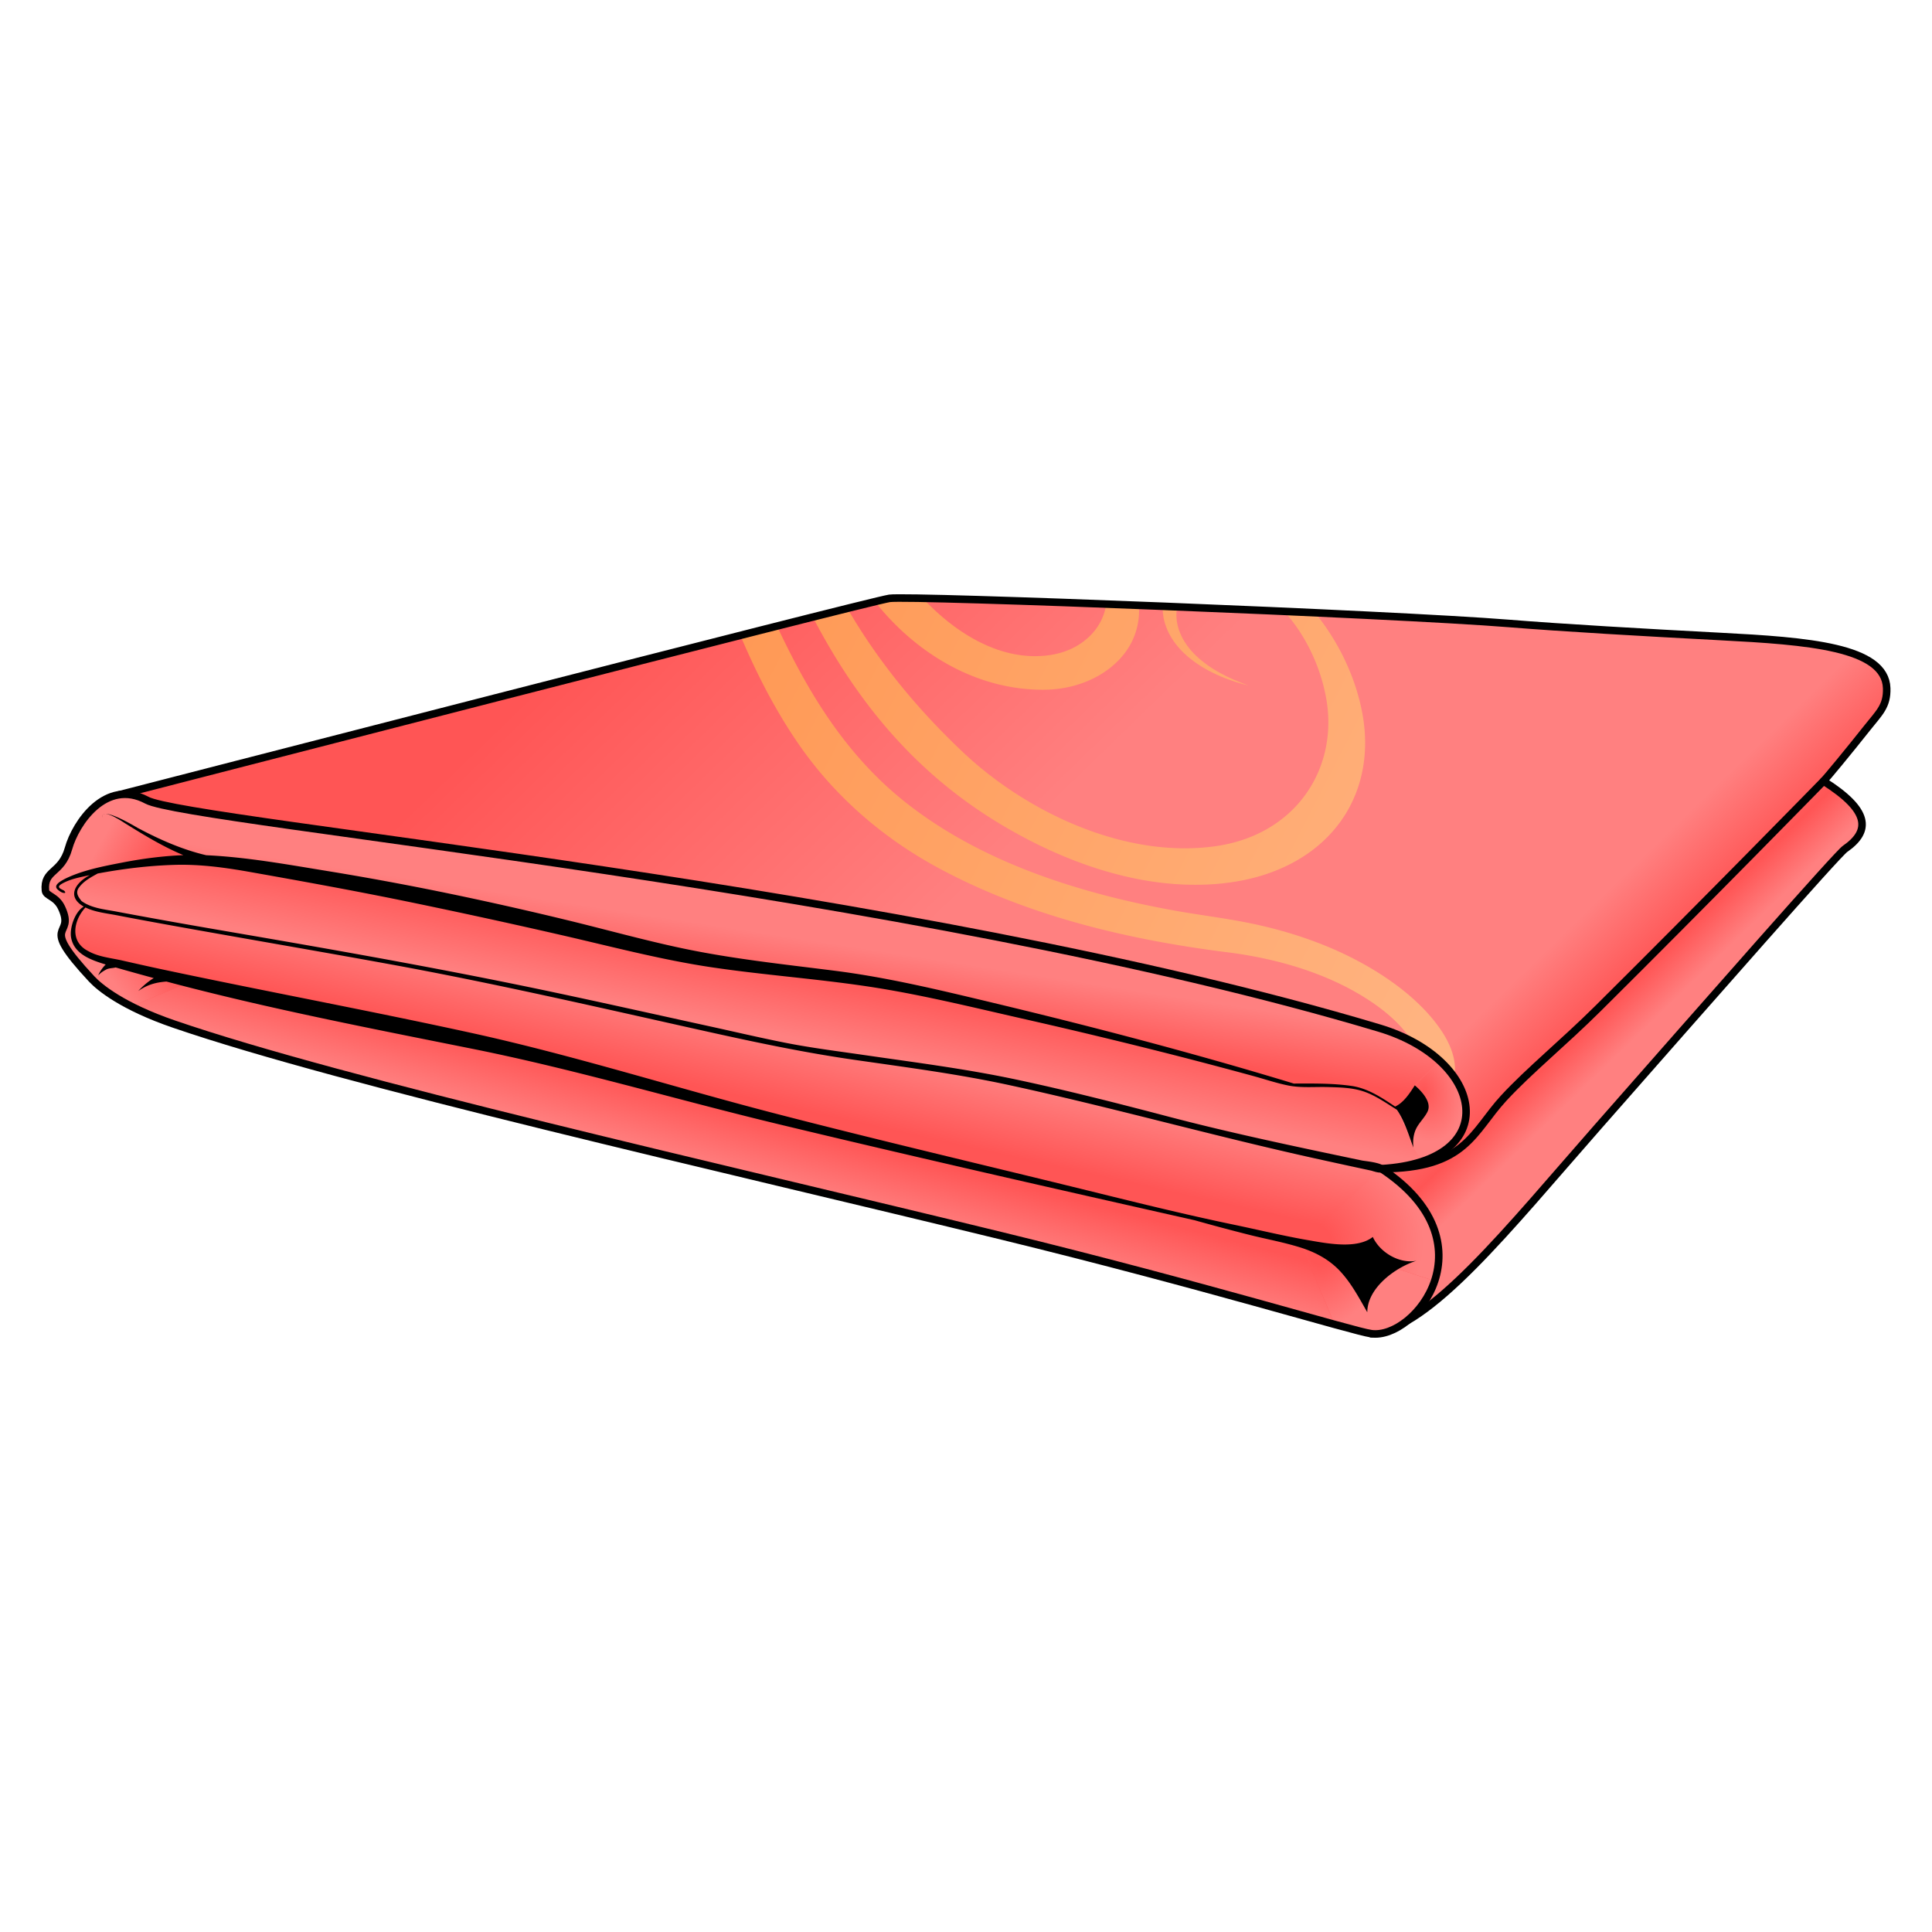 <svg xmlns="http://www.w3.org/2000/svg" xmlns:xlink="http://www.w3.org/1999/xlink" viewBox="0 0 256 256">
    <defs>
        <linearGradient id="linearGradient898">
            <stop offset="0" stop-color="#f95"/>
            <stop offset="1" stop-color="#ffb380"/>
        </linearGradient>
        <linearGradient id="innoGrad4">
            <stop offset="0" stop-color="#f55"/>
            <stop offset="1" stop-color="#ff8080"/>
        </linearGradient>
        <linearGradient id="innoGrad2">
            <stop offset="0" stop-color="#f55"/>
            <stop offset=".137" stop-color="#f55"/>
            <stop offset=".673" stop-color="#ff8080"/>
            <stop offset="1" stop-color="#ff8080"/>
        </linearGradient>
        <linearGradient id="innoGrad3">
            <stop offset="0" stop-color="#ff8080"/>
            <stop offset="1" stop-color="#f55"/>
        </linearGradient>
        <linearGradient id="innoGrad1">
            <stop offset="0" stop-color="#f55"/>
            <stop offset=".439" stop-color="#ff8080"/>
            <stop offset=".877" stop-color="#ff8080"/>
            <stop offset=".959" stop-color="#f55"/>
            <stop offset="1" stop-color="#ff8080"/>
        </linearGradient>
        <linearGradient id="linearGradient876" x1="102.559" x2="190.776" y1="48.1" y2="139.058" gradientTransform="matrix(1.064 0 0 1.064 -1.56 4.38)" gradientUnits="userSpaceOnUse" xlink:href="#innoGrad1"/>
        <linearGradient id="linearGradient933" x1="102.039" x2="104.168" y1="156.94" y2="148.847" gradientUnits="userSpaceOnUse" xlink:href="#innoGrad3"/>
        <radialGradient id="radialGradient945" cx="173.564" cy="158.82" r="8.745" fx="173.564" fy="158.82" gradientTransform="matrix(-.473 1.764 -1.437 -.385 485.444 -79.642)" gradientUnits="userSpaceOnUse" xlink:href="#innoGrad2"/>
        <radialGradient id="radialGradient965" cx="173.31" cy="165.338" r="8.793" fx="173.31" fy="165.338" gradientTransform="matrix(2.581 0 0 2.307 -273.95 -216.644)" gradientUnits="userSpaceOnUse" xlink:href="#innoGrad2"/>
        <linearGradient id="linearGradient973" x1="12.894" x2="18.558" y1="127.544" y2="122.961" gradientUnits="userSpaceOnUse" xlink:href="#innoGrad3"/>
        <linearGradient id="linearGradient983" x1="75.591" x2="73.458" y1="130.213" y2="139.85" gradientUnits="userSpaceOnUse" xlink:href="#innoGrad3"/>
        <linearGradient id="linearGradient991" x1="14.531" x2="20.994" y1="109.518" y2="113.162" gradientUnits="userSpaceOnUse" xlink:href="#innoGrad3"/>
        <linearGradient id="linearGradient999" x1="56.191" x2="58.084" y1="127.862" y2="118.274" gradientUnits="userSpaceOnUse" xlink:href="#innoGrad3"/>
        <radialGradient id="radialGradient1009" cx="186.336" cy="145.811" r="3.505" fx="186.336" fy="145.811" gradientTransform="matrix(.506 1.889 -1.351 .362 291.393 -260.23)" gradientUnits="userSpaceOnUse" xlink:href="#innoGrad4"/>
        <linearGradient id="linearGradient1037" x1="160.279" x2="159.073" y1="132.742" y2="140.548" gradientUnits="userSpaceOnUse" xlink:href="#innoGrad3"/>
        <linearGradient id="linearGradient900" x1="98.101" x2="190.491" y1="84.189" y2="131.705" gradientUnits="userSpaceOnUse" xlink:href="#linearGradient898"/>
    </defs>
    <path fill="url(#linearGradient876)" d="M15.853 105.297s99.222-25.613 102.015-26.012c2.793-.4 66.904 2.102 82.083 3.327 7.095.574 17.953 1.2 28.035 1.729 11.491.599 21.834 1.358 22.01 6.849.076 2.364-.993 3.258-2.525 5.19-2.572 3.245-5.372 6.638-5.852 7.12 6.118 3.858 6.318 6.586 2.86 8.98-1.022.708-17.435 19.411-32.717 36.788-11.947 13.586-22.295 26.716-30.056 27.455z"/>
    <path fill="url(#linearGradient900)" d="M175.812 93.052c1.36 9.042-4.254 17.614-14.804 19.081-12.033 1.673-25.059-4.568-33.424-12.475-5.981-5.653-11.117-11.854-15.303-19.04-1.331.33-2.865.714-4.581 1.145 5.582 10.723 13.06 20.171 24.213 27.042 5.378 3.313 11.61 6.148 18.188 7.541 6.448 1.367 12.78 1.156 17.816-.566 9.582-3.276 14.145-11.462 12.712-20.601-.719-4.587-2.826-9.53-6.183-13.74-.065-.083-.137-.163-.203-.244-1.344-.062-2.708-.124-4.087-.185 3.209 3.523 5.065 8.116 5.656 12.042zm-21.745-12.72a6.922 6.922 0 0 0 .28 2.203c1.286 4.377 6.216 7.12 11.057 8.289-2.677-.973-5.313-2.268-7.236-4.256-1.795-1.856-2.605-4.156-2.174-6.158l-1.927-.078zm-29.481 34.81c11.674 6.246 24.942 9.394 38.048 11.041 6.501.817 13.596 2.789 19.336 6.742 2.102 1.447 4.016 3.221 5.124 5.075 2.49 1.331 4.379 2.989 5.591 4.748.366-1.791-.206-3.942-1.672-6.144-3.262-4.901-9.44-8.901-15.6-11.371-3.188-1.279-6.461-2.222-9.722-2.892-3.358-.689-6.717-1.082-10.078-1.688-12.729-2.299-25.896-6.479-35.998-14.637-6.95-5.612-11.476-12.765-14.815-19.293a135.189 135.189 0 0 1-1.845-3.764l-4.854 1.23c2.159 5.109 4.695 10.057 7.848 14.59 4.259 6.124 10.364 11.936 18.637 16.363zm13.888-23.751c5.25-.066 9.805-2.724 11.593-6.558.672-1.441.943-3.018.854-4.625l-4.347-.167c-.441 3.34-3.297 6.099-7.299 6.735-6.52 1.037-12.663-2.865-16.99-7.501-2.457-.045-4.03-.046-4.417.01-.194.028-.869.181-1.929.436 5.529 6.992 13.635 11.782 22.535 11.67z"/>
    <path fill="none" stroke="#000" stroke-linecap="round" stroke-linejoin="round" stroke-miterlimit="10" d="M15.853 105.297s99.222-25.613 102.015-26.012c2.793-.4 66.904 2.102 82.083 3.327 7.095.574 17.953 1.2 28.035 1.729 11.491.599 21.834 1.358 22.01 6.849.076 2.364-.993 3.258-2.525 5.19-2.572 3.245-5.372 6.638-5.852 7.12 6.118 3.858 6.318 6.586 2.86 8.98-1.022.708-17.435 19.411-32.717 36.788-11.947 13.586-22.295 26.716-30.056 27.455z"/>
    <path fill="none" stroke="#000" stroke-linecap="round" stroke-linejoin="round" stroke-miterlimit="10" d="M241.619 103.5s-15.406 15.77-29.858 30.112c-4.603 4.569-9.127 8.235-12.501 11.886-4.124 4.464-4.993 9.357-16.224 9.357"/>
    <path fill="url(#linearGradient983)" d="M183.035 154.855c16.225-.931 13.751-14.425-.266-18.626-61.71-18.494-157.785-27.232-163.317-30.202-5.452-2.927-9.442 3.06-10.373 6.386-.955 3.412-3.325 2.794-3.06 5.588.072.748 1.406.732 2.129 2.262 1.974 4.192-3.325 1.597 3.99 9.446 1.088 1.168 4.15 3.668 10.905 5.987 22.604 7.762 72.237 18.922 109.72 28.073 26.621 6.5 46.512 12.62 48.942 12.953 5.851.798 16.092-12.155 1.33-21.867z"/>
    <path fill="url(#radialGradient965)" d="M190.1 169.73c1.446-4.353.316-10.019-7.065-14.875l-9.975 9.38z"/>
    <path fill="url(#radialGradient945)" d="M173.06 164.235l-.451 1.132 4.239 10.125-.073-.02c2.623.723 4.322 1.168 4.93 1.25 2.925.399 6.949-2.64 8.395-6.992z"/>
    <path fill="url(#linearGradient933)" d="M175.143 165.367s-46.315-10.701-72.77-17.23c-10.324-2.55-19.523-5.596-30.256-8.116-11.564-2.716-23.484-4.79-33.05-6.852a804.274 804.274 0 0 1-13.833-3.102l-7.825 3.28h-.004c1.504.765 3.36 1.567 5.636 2.348 22.604 7.762 72.237 18.922 109.72 28.073 19.966 4.875 36.146 9.537 44.012 11.703l.073.02-4.24-10.125h2.537z"/>
    <path fill="url(#linearGradient973)" d="M17.407 133.348c-2.958-1.505-4.548-2.864-5.27-3.639-7.314-7.85-2.015-5.254-3.99-9.446-.722-1.53-2.056-1.514-2.127-2.262l2.527.2c-2.68-.8.705-2.111 5.61-3.073 0 0-7.073 2.342-2.817 4.936-1.363 1.265-3.325 4.724.665 6.586.723.338 5.547 1.62 13.23 3.418l-7.823 3.28z"/>
    <path fill="url(#linearGradient991)" d="M11.698 107.744l1.836.612c-.069-2.528 5.52 3.46 14.363 5.655-3.55-.35-9.275.24-13.741 1.117-4.905.962-8.29 2.273-5.61 3.073l-2.527-.2c-.266-2.794 2.104-2.176 3.059-5.588.385-1.376 1.293-3.208 2.613-4.674z"/>
    <path fill="url(#linearGradient999)" d="M186.093 147.538s-3.324-2.13-5.009-3.016c-1.684-.886-9.686-.71-9.686-.71s-23.704-7.102-52.732-13.238c-9.034-1.91-20.124-1.664-32.584-4.923-29.713-7.772-54.97-11.325-58.184-11.641-3.55-.35-9.275.24-13.741 1.116 0 0-7.073 2.343-2.817 4.937 1.393.85 26.596 4.717 55.126 10.216 12.852 2.477 26.355 6.226 38.701 8.544 7.964 1.494 15.953 2.1 22.61 3.26 10.039 1.75 17.42 3.814 20.081 4.568 13.234 3.748 35.178 8.204 35.178 8.204 2.028-.116 3.763-.429 5.22-.896l.223-.079-1.188-1.819s-1.728-4.59-2.483-5.41z"/>
    <path fill="url(#radialGradient1009)" d="M188.478 153.88l-1.188-1.819s-.22-1.512.466-2.728c.597-1.057 1.468-1.78 1.53-2.462.133-1.463-1.818-3.06-1.818-3.06l3.31-3.237.004-.006c5.107 4.7 4.874 11.023-2.526 13.39z"/>
    <path fill="url(#linearGradient1037)" d="M187.467 143.812l3.31-3.236.004-.006c-1.936-1.782-4.641-3.33-8.013-4.341-61.709-18.494-157.784-27.232-163.316-30.202-3.197-1.716-5.89-.368-7.76 1.712l.006.005 1.836.612c-.069-2.528 5.52 3.459 14.363 5.655 3.214.316 28.471 3.869 58.185 11.642 12.46 3.259 23.55 3.013 32.584 4.922 29.027 6.134 52.732 13.237 52.732 13.237s8.002-.177 9.686.71c1.685.887 5.01 3.015 5.01 3.015z"/>
    <path fill="none" stroke="#000" stroke-linecap="round" stroke-linejoin="round" stroke-miterlimit="10" d="M183.035 154.855c16.225-.931 13.751-14.425-.266-18.626-61.71-18.494-157.785-27.232-163.317-30.202-5.452-2.927-9.442 3.06-10.373 6.386-.955 3.412-3.325 2.794-3.06 5.588.072.748 1.406.732 2.129 2.262 1.974 4.192-3.325 1.597 3.99 9.446 1.088 1.168 4.15 3.668 10.905 5.987 22.604 7.762 72.237 18.922 109.72 28.073 26.621 6.5 46.512 12.62 48.942 12.953 5.851.798 16.092-12.155 1.33-21.867z" style="font-variant-east_asian:normal"/>
    <path d="M189.16 147.289c.603-1.251-.82-2.737-1.693-3.477-.634 1.004-1.483 2.312-2.607 2.812-1.797-1.198-3.618-2.425-5.79-2.735-2.528-.362-5.089-.318-7.636-.313-13.337-4.058-26.832-7.588-40.39-10.828-6.773-1.619-13.511-3.239-20.428-4.118-6.788-.862-13.555-1.564-20.259-2.986-5.118-1.086-10.16-2.499-15.244-3.73a468.205 468.205 0 0 0-15.842-3.561 385.902 385.902 0 0 0-15.983-2.952c-5.275-.858-10.617-1.835-15.964-2.079-3.175-.746-6.16-2.067-9.031-3.594-.3-.159-5.014-3.036-4.76-1.37-.131-1.413 2.641.486 3.096.768 2.48 1.543 4.965 3.052 7.666 4.185-2.705.112-5.394.46-8.053.975-2.571.499-5.314 1.014-7.68 2.184-.409.242-1.568.783-.933 1.386.212.203.532.433.834.465.367.04.085-.289-.058-.357-.486-.232-.919-.431-.24-.838 1.112-.662 2.499-.898 3.746-1.167-1.847.95-3.177 2.821-.813 4.171-1.186.688-1.905 2.866-1.675 4.117.411 2.22 2.708 2.978 4.585 3.555-.45.44-.817 1.005-.993 1.443.34-.371.704-.595 1.144-.821.377-.155.798-.133 1.167-.232 1.678.484 3.361.949 5.047 1.408-.805.487-1.536 1.147-2.052 1.708 1.2-.83 2.307-1.14 3.738-1.248 13.404 3.57 26.977 6.191 40.567 8.918 13.671 2.743 26.994 6.727 40.54 9.985 18.336 4.408 36.733 8.582 55.13 12.725a264.56 264.56 0 0 0 7.28 1.943c2.237.562 4.528.975 6.73 1.665 1.999.626 3.828 1.601 5.268 3.146 1.492 1.6 2.519 3.556 3.599 5.44 0-3.228 3.715-5.948 6.51-6.822-2.274.426-4.832-1.105-5.78-3.157-2.105 1.654-6.076.853-8.458.445-3.334-.57-6.637-1.381-9.95-2.069-6.736-1.4-13.406-3.066-20.085-4.71-13.595-3.344-27.24-6.536-40.792-10.05-13.442-3.486-26.648-7.694-40.227-10.666-13.602-2.977-27.3-5.512-40.92-8.41-1.766-.375-3.526-.774-5.288-1.173-1.484-.336-3.124-.475-4.47-1.235-2.477-1.23-2.015-4.028-.391-5.791 1.271.626 2.819.774 4.196 1.042 1.747.34 3.497.664 5.247.985 3.431.629 6.867 1.234 10.302 1.84 6.876 1.213 13.754 2.407 20.622 3.66 13.713 2.5 27.287 5.635 40.89 8.668 6.789 1.514 13.582 2.974 20.469 3.97 6.891.998 13.774 1.878 20.585 3.353 13.603 2.947 27.009 6.724 40.602 9.73 1.634.36 3.27.718 4.906 1.073l2.455.529c.507.108 1.565.599 1.9-.05.495-.953-2.507-1.162-3.026-1.27-1.74-.364-3.48-.73-5.22-1.098-6.828-1.448-13.649-2.94-20.402-4.712-6.682-1.754-13.338-3.458-20.097-4.898-6.746-1.439-13.52-2.29-20.34-3.281-3.454-.502-6.93-.936-10.353-1.613-3.426-.678-6.83-1.483-10.243-2.228-6.882-1.504-13.756-3.047-20.647-4.505-13.694-2.9-27.48-5.346-41.274-7.717-3.724-.64-7.448-1.28-11.165-1.955-1.751-.318-3.503-.635-5.252-.97-1.56-.298-3.351-.436-4.674-1.404-.45-.575-.86-1.13-.303-1.836.603-.817 1.576-1.334 2.446-1.813 3.333-.625 6.727-1.038 10.116-1.143 3.419-.106 6.738.35 10.096.946C40 116.76 46.831 118 53.64 119.392a935.904 935.904 0 0 1 20.434 4.44c6.751 1.538 13.466 3.339 20.322 4.353 6.78 1.003 13.626 1.492 20.405 2.498 6.899 1.023 13.711 2.706 20.508 4.251a774.911 774.911 0 0 1 20.53 4.937c3.408.874 6.808 1.774 10.202 2.7 1.543.422 3.08.945 4.647 1.261 1.707.345 3.484.162 5.215.208 1.522.04 3.108.068 4.576.516 1.656.505 3.152 1.582 4.61 2.488 1.016 1.446 1.578 3.379 2.198 5.02-.108-.905.002-1.886.454-2.687.416-.738 1.052-1.326 1.42-2.089.603-1.25-.462.957 0 0z"/>
</svg>
